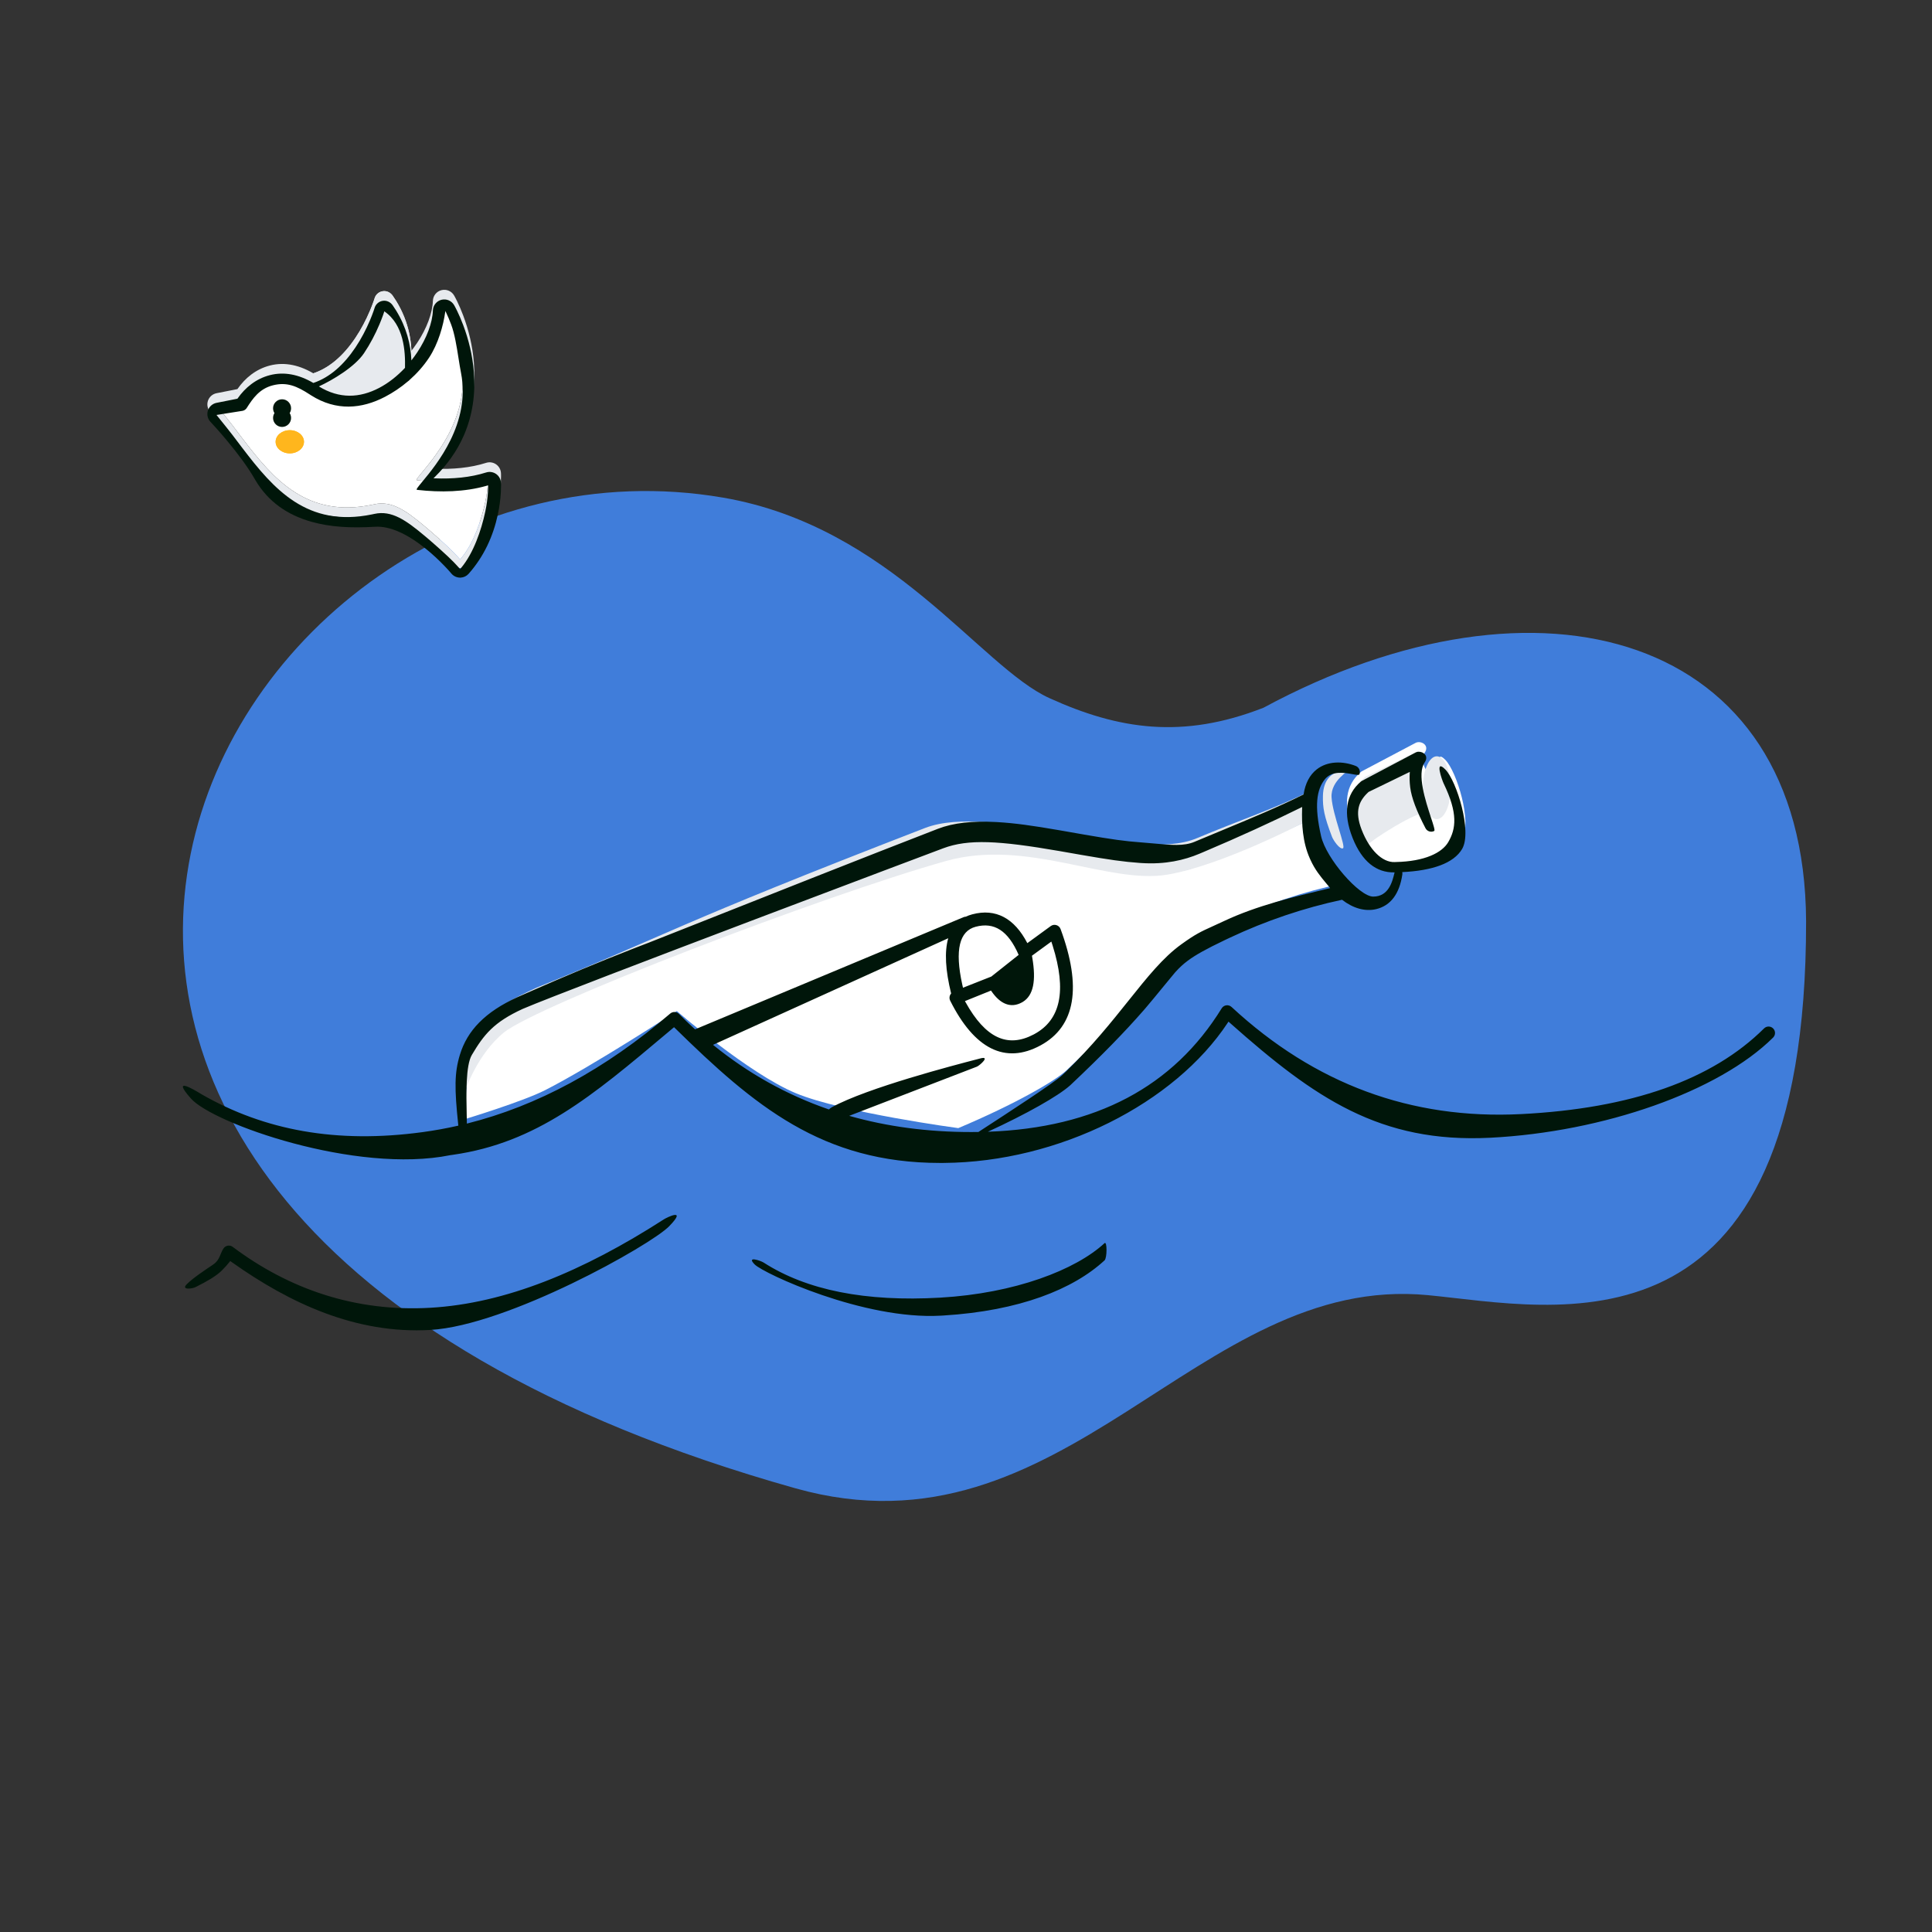 <svg width="602" height="602" viewBox="0 0 602 602" fill="none" xmlns="http://www.w3.org/2000/svg">
<rect x="0" y="0" width="602" height="602" fill="#333333" stroke="none"/>
<path fill-rule="evenodd" clip-rule="evenodd" d="M247.858 463.75C331.941 487.395 372.855 396.655 444.898 403.559C484.335 407.338 562.942 426.491 562.767 286.968C562.327 196.891 479.302 174.335 393.686 220.53C368.492 230.382 348.602 227.329 327.006 217.539C305.41 207.75 277.636 164.048 225.288 155.057C67.758 128.001 -67.03 375.199 247.858 463.75Z" fill="#407DDA"/>
<path fill-rule="evenodd" clip-rule="evenodd" d="M441.153 231.445C442.73 230.678 445.56 232.166 443.919 234.56C440.283 239.86 454.343 250.448 449.83 241.118C449.348 240.12 446.872 233.222 450.374 236.783C453.876 240.345 458.758 256.084 455.6 261.507C452.829 266.266 445.496 268.53 435.486 268.798L435.035 268.808L434.822 268.821C428.921 269.096 424.446 265.444 421.557 258.331L421.419 257.984C418.495 250.539 419.297 244.571 424.025 240.548C424.111 240.475 424.203 240.409 424.3 240.352L424.448 240.271L441.153 231.445Z" fill="white"/>
<path fill-rule="evenodd" clip-rule="evenodd" d="M122.347 92.118C121.658 91.141 120.543 90.578 119.352 90.724C118.132 90.872 117.112 91.721 116.741 92.891L116.642 93.204C116.567 93.435 116.477 93.699 116.372 93.997C116.073 94.847 115.71 95.789 115.281 96.803C114.063 99.686 112.563 102.564 110.772 105.241C106.909 111.016 102.254 115.036 96.797 116.585C95.945 116.827 95.449 117.714 95.691 118.567C95.814 119 103.783 122.983 111.919 121.979C119.81 121.005 127.876 115.056 127.941 114.651L128.04 113.808L128.068 113.526C128.633 107.396 127.56 100.473 123.433 93.766C123.09 93.208 122.728 92.659 122.347 92.118Z" fill="#E7EAEE"/>
<path fill-rule="evenodd" clip-rule="evenodd" d="M138.768 93.901L138.726 94.225C138.155 98.374 136.553 104.153 133.656 108.512C130.089 113.879 125.055 117.983 119.997 120.628C112.7 124.443 104.757 125.142 96.936 120.185L96.591 119.963C92.481 117.275 89.362 115.981 85.083 117.049C80.803 118.117 78.725 121.234 76.878 124.125L76.793 124.248C76.497 124.643 76.064 124.917 75.576 125.014L67.462 126.299L70.417 129.969C71.306 131.082 71.938 131.884 72.313 132.376L75.561 136.654C85.24 149.348 95.656 161.469 115.968 157.273L116.656 157.125C122.038 155.929 126.55 159.142 132.21 163.877L133.419 164.896C134.917 166.163 139.443 170.153 141.296 172.074L141.901 172.71L142.46 173.311C142.576 173.437 142.687 173.559 142.793 173.676L143.37 174.327L143.725 173.908C147.556 169.296 149.956 162.27 151.198 156.475C151.668 154.285 151.937 152.188 152.049 150.254L152.063 150.002C152.092 149.437 152.105 148.943 152.107 148.53V148.224L151.528 148.394C144.829 150.294 137.292 150.483 129.937 149.634C128.16 149.429 147.65 133.644 143.649 113.201C142.738 108.542 142.159 102.312 140.567 98.084C140.064 96.75 139.544 95.531 139.028 94.44L138.768 93.901Z" fill="white"/>
<path fill-rule="evenodd" clip-rule="evenodd" d="M442 233.97L425.326 242.076C421.329 245.477 420.649 250.535 423.287 257.251C424.212 259.607 426.527 265.22 426.527 263.015C426.527 262.326 442 252.212 444.969 253.202C447.714 254.117 442.783 245.869 441.401 242.076L442 233.763L442.459 232.935" fill="#E7EAEE"/>
<path fill-rule="evenodd" clip-rule="evenodd" d="M419.753 240.054C420.861 240.054 414.581 243.007 414.905 248.454C415.229 253.901 419.485 263.939 418.45 264.335C417.415 264.73 415.452 261.804 415.057 260.769C412.595 254.327 412.129 251.699 412.217 247.942C412.333 243.024 414.918 240.054 419.753 240.054Z" fill="#E7EAEE"/>
<ellipse cx="447.697" cy="245.449" rx="4.335" ry="9.792" fill="#E7EAEE"/>
<path fill-rule="evenodd" clip-rule="evenodd" d="M144.935 348.691C144.935 331.701 146.823 324.314 167.094 315.041C208.64 298.248 208.64 297.601 288.232 266.829C309.281 258.733 353.657 278.127 372.954 269.999C385.818 264.58 397.849 260.557 408.477 255.183C409.506 261.904 416.159 273.283 418.503 275.239C406.057 277.851 394.017 281.89 382.385 287.356C357.238 299.173 372.139 295.953 332.308 333.515C328.933 336.698 316.529 343.956 298.593 351.516C298.593 351.516 262.473 346.665 247.987 340.64C233.244 334.507 210.904 315.041 210.904 315.041C210.904 315.041 184.849 332.039 169.87 339.68C162.859 343.256 144.935 348.691 144.935 348.691Z" fill="white"/>
<path fill-rule="evenodd" clip-rule="evenodd" d="M144.935 339.862C144.935 335.874 144.514 333.09 144.935 330.012C146.309 319.975 151.692 314.84 167.205 307.744C208.751 290.951 208.64 288.772 288.232 257.999C309.281 249.904 353.657 269.297 372.954 261.17C385.818 255.751 397.849 251.728 408.477 246.354C408.507 246.546 407.401 255.731 407.401 255.731C407.401 255.731 381.163 269.586 363.807 272.524C345.366 275.645 320.037 261.17 294.746 268.289C256.23 279.131 167.473 313.209 156.974 321.75C148.723 328.46 144.935 339.862 144.935 339.862Z" fill="#E7EAEE"/>
<path fill-rule="evenodd" clip-rule="evenodd" d="M122.347 92.118C121.658 91.141 120.543 90.578 119.352 90.724C118.132 90.872 117.112 91.721 116.741 92.891L116.642 93.204C116.567 93.435 116.477 93.699 116.372 93.997C116.073 94.847 115.71 95.789 115.281 96.803C114.063 99.686 112.563 102.564 110.772 105.241C106.909 111.016 102.254 115.036 96.797 116.585C95.945 116.827 95.449 117.714 95.691 118.567C95.933 119.42 109.191 113.379 113.441 107.026C115.354 104.166 116.946 101.112 118.239 98.054C118.629 97.131 118.968 96.262 119.259 95.46L119.4 95.064C119.514 94.741 119.612 94.451 119.695 94.195C119.716 94.013 119.736 93.952 119.754 94.012C128.95 100.304 125.335 115.918 126.218 115.994C127.062 116.067 127.808 115.473 127.941 114.651L128.04 113.808L128.068 113.526C128.633 107.396 127.56 100.473 123.433 93.766C123.09 93.208 122.728 92.659 122.347 92.118Z" fill="#E7EAEE"/>
<path fill-rule="evenodd" clip-rule="evenodd" d="M141.496 92.07L141.699 92.432L141.946 92.897C142.095 93.182 142.262 93.514 142.444 93.888C143.075 95.186 143.712 96.655 144.322 98.275C146.039 102.834 147.24 107.755 147.65 112.881C148.206 119.838 147.202 126.403 144.659 132.376L144.441 132.877C142.375 137.543 139.364 141.818 135.457 145.653L135.07 146.028L135.399 146.044C141.026 146.281 146.591 145.777 151.483 144.217C152.532 143.883 153.675 144.055 154.579 144.684C155.481 145.311 156.042 146.321 156.098 147.418L156.111 147.759L156.119 148.209V148.382C156.119 149.01 156.1 149.714 156.056 150.486C155.932 152.617 155.637 154.916 155.122 157.316C153.669 164.096 150.763 170.446 146.014 175.797C145.383 176.507 144.497 176.932 143.554 176.983L143.336 176.988C142.329 176.969 141.41 176.553 140.757 175.842L140.278 175.286L140.044 175.02L139.545 174.466L138.999 173.877C138.809 173.675 138.612 173.467 138.407 173.255C136.663 171.447 134.739 169.654 132.695 168.005C127.029 163.433 121.564 160.852 116.897 161.131C109.262 161.59 102.939 161.234 97.074 159.588C89.491 157.46 83.536 153.286 79.596 146.64L79.375 146.261C77.335 142.703 74.322 138.605 70.768 134.339C69.669 133.021 68.586 131.767 67.553 130.608L67.114 130.117C66.41 129.334 65.834 128.711 65.592 128.457C64.701 127.517 64.391 126.169 64.78 124.935L64.837 124.769C65.265 123.616 66.261 122.763 67.474 122.523L73.981 121.237L74.057 121.128C76.385 117.818 79.709 115.015 84.125 113.886C88.731 112.708 93.577 113.732 98.458 116.829L98.799 117.049C105.391 121.36 111.925 121.122 118.137 117.874C122.575 115.554 126.804 111.614 130.009 106.792C132.989 102.309 134.76 97.516 134.886 93.733C134.939 92.152 136.029 90.795 137.563 90.408C139.098 90.02 140.703 90.7 141.496 92.07ZM138.768 93.901L138.726 94.225C138.155 98.374 136.553 104.153 133.656 108.512C130.089 113.879 125.055 117.983 119.997 120.628C112.7 124.443 104.757 125.142 96.936 120.185L96.591 119.963C92.481 117.275 89.362 115.981 85.083 117.049C80.803 118.117 78.725 121.234 76.877 124.125L76.793 124.248C76.497 124.643 76.064 124.917 75.575 125.014L67.462 126.299L70.416 129.969C71.306 131.082 71.938 131.884 72.313 132.376L75.56 136.654C85.239 149.348 95.656 161.469 115.968 157.273L116.656 157.125C122.038 155.929 126.55 159.142 132.21 163.877L133.419 164.896C134.916 166.163 139.443 170.153 141.296 172.074L141.901 172.71L142.46 173.311C142.576 173.437 142.687 173.559 142.792 173.676L143.37 174.327L143.724 173.908C147.556 169.296 149.956 162.27 151.198 156.475C151.667 154.285 151.937 152.188 152.049 150.254L152.063 150.002C152.092 149.436 152.105 148.943 152.107 148.53V148.224L151.528 148.394C144.829 150.294 137.291 150.483 129.937 149.634C128.16 149.429 147.65 133.644 143.649 113.201C142.737 108.542 142.159 102.312 140.566 98.084C140.064 96.75 139.544 95.531 139.028 94.44L138.768 93.901Z" fill="#E7EAEE"/>
<path fill-rule="evenodd" clip-rule="evenodd" d="M87.892 130.032C89.441 130.032 90.701 128.772 90.701 127.223C90.701 125.674 89.441 124.413 87.892 124.413C86.343 124.413 85.082 125.674 85.082 127.223C85.082 128.772 86.343 130.032 87.892 130.032Z" fill="#00160A"/>
<ellipse cx="90.3" cy="137.657" rx="4.415" ry="3.612" fill="#FFB61D"/>
<ellipse cx="90.3" cy="137.657" rx="4.415" ry="3.612" fill="#FFB61D"/>
<path fill-rule="evenodd" clip-rule="evenodd" d="M141.496 95.07L141.699 95.432L141.946 95.897C142.095 96.182 142.262 96.514 142.444 96.888C143.075 98.186 143.712 99.655 144.322 101.275C146.039 105.834 147.24 110.755 147.65 115.881C148.206 122.838 147.202 129.403 144.658 135.376L144.441 135.877C142.375 140.543 139.364 144.818 135.457 148.653L135.069 149.028L135.399 149.044C141.026 149.281 146.591 148.777 151.482 147.217C152.531 146.883 153.675 147.055 154.579 147.684C155.481 148.311 156.041 149.321 156.098 150.418L156.111 150.759L156.119 151.209V151.382C156.119 152.01 156.1 152.714 156.055 153.486C155.932 155.617 155.637 157.916 155.122 160.316C153.669 167.096 150.763 173.446 146.014 178.797C145.383 179.507 144.496 179.932 143.554 179.983L143.336 179.988C142.329 179.969 141.41 179.553 140.757 178.842L140.278 178.286L140.044 178.02L139.545 177.466L138.999 176.877C138.809 176.675 138.612 176.467 138.407 176.255C136.663 174.447 134.739 172.654 132.695 171.005C127.029 166.433 121.564 163.852 116.897 164.131C109.262 164.59 102.939 164.234 97.074 162.588C89.49 160.46 83.536 156.286 79.596 149.64L79.375 149.261C77.335 145.703 74.322 141.605 70.767 137.339C69.669 136.021 68.586 134.767 67.553 133.608L67.114 133.117C66.41 132.334 65.834 131.711 65.592 131.457C64.7 130.517 64.39 129.169 64.78 127.935L64.837 127.769C65.265 126.616 66.261 125.763 67.474 125.523L73.981 124.237L74.057 124.128C76.385 120.818 79.709 118.015 84.125 116.886C88.471 115.775 93.032 116.624 97.634 119.326C102.731 117.618 107.108 113.719 110.772 108.241C112.563 105.564 114.063 102.686 115.281 99.803C115.71 98.789 116.073 97.847 116.372 96.997C116.477 96.7 116.566 96.435 116.642 96.204L116.741 95.891C117.112 94.721 118.132 93.872 119.352 93.724C120.543 93.578 121.658 94.141 122.347 95.118C122.728 95.659 123.09 96.208 123.433 96.766C126.637 101.972 128 107.309 128.186 112.303C128.823 111.497 129.433 110.659 130.009 109.792C132.989 105.309 134.76 100.516 134.886 96.733C134.939 95.152 136.029 93.795 137.563 93.408C139.098 93.02 140.703 93.7 141.496 95.07ZM118.137 120.874C112.103 124.029 105.765 124.344 99.365 120.408C103.674 118.416 110.588 114.291 113.441 110.026C115.354 107.166 116.946 104.112 118.239 101.054C118.629 100.131 118.968 99.262 119.259 98.46L119.4 98.064C119.514 97.741 119.612 97.451 119.695 97.195C119.716 97.013 119.736 96.952 119.754 97.012C125.867 101.194 126.319 109.496 126.195 114.615C123.737 117.237 120.98 119.388 118.137 120.874ZM119.997 123.628C122.445 122.348 124.888 120.725 127.162 118.783C127.337 118.681 127.492 118.547 127.617 118.388C129.864 116.406 131.931 114.106 133.655 111.512C136.553 107.153 138.154 101.374 138.726 97.225L138.768 96.901L139.028 97.44C139.543 98.531 140.064 99.75 140.566 101.084C141.674 104.026 142.292 107.938 142.872 111.615C143.125 113.222 143.372 114.784 143.649 116.201C146.715 131.87 135.982 144.802 131.601 150.08C130.267 151.689 129.521 152.586 129.936 152.634C137.291 153.483 144.829 153.294 151.528 151.394L152.107 151.224V151.53C152.105 151.943 152.092 152.436 152.063 153.002L152.049 153.254C151.937 155.188 151.667 157.285 151.198 159.475C149.956 165.27 147.556 172.296 143.724 176.908L143.37 177.327L142.792 176.676C142.687 176.559 142.576 176.437 142.46 176.311L141.901 175.71L141.296 175.074C139.443 173.153 134.916 169.163 133.419 167.896L132.21 166.877C126.549 162.142 122.037 158.929 116.656 160.125L115.968 160.273C95.655 164.469 85.239 152.348 75.56 139.654L72.313 135.376C71.938 134.884 71.306 134.082 70.416 132.969L67.462 129.299L75.575 128.014C76.063 127.917 76.497 127.643 76.793 127.248L76.877 127.125C78.725 124.234 80.803 121.117 85.082 120.049C89.362 118.981 92.481 120.275 96.591 122.963L96.936 123.185C104.756 128.142 112.7 127.443 119.997 123.628ZM441.152 234.445C442.73 233.678 445.56 235.165 443.918 237.56C441.433 241.183 444.194 249.599 445.876 254.724L445.876 254.725C446.655 257.096 447.201 258.763 446.891 258.925C445.909 259.438 444.696 259.058 444.183 258.076C441.403 252.757 439.807 248.533 439.409 245.323C439.211 243.726 439.167 242.18 439.279 240.689L439.293 240.517L426.443 246.764L426.28 246.913C423.38 249.635 422.103 252.794 424.226 258.39L424.352 258.715C426.656 264.582 430.557 268.791 434.616 268.616L434.933 268.599C443.953 268.419 449.343 265.704 451.267 262.399C453.687 258.244 454.343 253.448 449.83 244.118C449.347 243.12 446.872 236.222 450.374 239.783C453.876 243.345 458.758 259.084 455.6 264.507C452.964 269.034 446.2 271.304 436.93 271.745C436.984 271.981 436.996 272.231 436.958 272.485C436.081 278.444 433.361 282.192 428.812 283.277C425.334 284.106 421.596 283.007 418.172 280.36C406.143 282.944 394.499 286.881 383.238 292.172L381.57 292.962C375.825 295.707 372.53 297.546 370.125 299.334C368.713 300.383 367.548 301.457 366.295 302.84L366.093 303.07C365.484 303.775 364.158 305.395 362.65 307.238C360.642 309.69 358.312 312.537 356.921 314.147L356.25 314.92C350.598 321.395 343.475 328.742 333.685 337.975L333.411 338.226C329.74 341.506 319.986 347.052 307.822 352.644C341.391 351.451 365.597 338.638 380.671 314.184C381.334 313.108 382.815 312.906 383.742 313.765C409.663 337.771 439.697 348.881 473.959 347.146C508.313 345.406 533.523 336.478 549.666 320.447C550.453 319.666 551.723 319.671 552.504 320.457C553.285 321.244 553.281 322.514 552.494 323.295C535.559 340.112 499.604 352.73 464.344 354.516C430.053 356.252 409.592 342.123 383.431 318.9L382.792 318.329L382.562 318.681C365.994 343.79 329.996 362.105 294.073 362.364L292.947 362.368C256.203 362.368 235.012 344.576 210.222 320.259L210.029 320.068L209.941 320.144L208.848 321.062L207.775 321.965C184.547 341.513 167.215 356.099 141.143 359.825L140.311 359.941C110.915 365.889 66.331 350.046 59.48 342.281C53.203 335.166 60.525 339.588 62.535 340.803C62.718 340.913 62.858 340.998 62.938 341.044C82.395 352.183 104.828 356.425 131.742 352.754C135.457 352.247 139.148 351.577 142.815 350.742L142.773 350.347C141.597 339.185 141.591 334.307 143.284 328.708C145.587 321.091 151.179 315.304 161.238 310.703L164.008 309.479C176.433 304.003 186.301 299.891 196.537 295.897L197.286 295.605C198.434 295.158 199.597 294.709 200.784 294.253L201.947 293.81C202.368 293.661 207.85 291.488 216.184 288.184L216.187 288.183L216.187 288.183L216.193 288.18C235.42 280.558 269.814 266.923 292.253 258.247C297.107 256.38 302.985 255.759 310.195 256.132L310.816 256.166C316.217 256.484 321.529 257.217 330.237 258.724L337.889 260.064C346.433 261.543 350.573 262.126 355.406 262.47C356.926 262.579 358.37 262.713 359.743 262.84C364.825 263.313 368.916 263.693 372.175 262.32C375.074 261.099 377.916 259.92 380.701 258.765L380.701 258.765C389.809 254.987 398.304 251.463 406.188 247.544C406.729 244.038 408.11 241.45 410.275 239.745C413.614 237.115 418.341 237.071 422.441 238.665C423.474 239.067 423.985 240.23 423.584 241.263C423.454 241.597 422.619 241.443 421.437 241.225C418.967 240.77 414.982 240.035 412.758 242.898C410.284 246.083 409.462 250.962 411.653 260.57C413.241 267.533 423.534 279.373 427.881 279.373C432.728 279.373 433.862 274.667 434.505 271.998L434.545 271.831C428.781 271.98 424.4 268.332 421.557 261.331L421.419 260.984C418.495 253.539 419.296 247.571 424.025 243.548C424.111 243.475 424.203 243.409 424.299 243.352L424.448 243.271L441.152 234.445ZM414.47 276.732C414.267 276.487 414.066 276.235 413.868 275.977C413.792 275.896 413.72 275.816 413.657 275.74C413.558 275.619 413.457 275.497 413.354 275.373C413.274 275.277 413.194 275.18 413.112 275.083L413.11 275.08L413.096 275.063C411.54 273.195 409.739 271.03 408.328 267.909L408.123 267.454C405.859 262.384 405.59 256.688 405.728 251.992L405.75 251.446L405.63 251.507C396.278 256.135 386.105 260.778 375.111 265.437L373.733 266.019C369.026 268.002 363.146 269.402 355.697 268.921L355.121 268.882C350.032 268.519 345.751 267.911 336.775 266.352L330.073 265.177C311.181 261.906 301.728 261.396 293.937 264.309C293.937 264.309 177.765 308.009 162.886 314.362C153.837 318.502 150.767 322.397 147.025 328.708C145.09 331.972 145.285 340.977 145.421 347.231L145.421 347.232C145.444 348.281 145.465 349.253 145.474 350.107C167.44 344.613 188.556 333.192 208.833 315.82C209.632 315.135 210.825 315.184 211.565 315.933C213.206 317.591 214.874 319.193 216.569 320.74L300.226 285.788C300.456 285.693 300.693 285.643 300.927 285.634C301.557 285.337 302.237 285.091 302.966 284.897C310.261 282.958 316.086 286.113 320.111 293.879L327.403 288.56C328.478 287.776 330.006 288.237 330.467 289.485C337.122 307.469 335.183 319.791 324.226 325.737C313.176 331.733 303.566 326.789 296.074 311.803C295.694 311.042 295.843 310.164 296.369 309.571C294.583 302.316 294.252 296.535 295.467 292.349L222.172 325.565C233.132 334.462 245.167 341.173 258.285 345.7C258.585 345.412 258.91 345.166 259.229 344.991C270.279 338.938 297.502 331.868 304.227 330.122C304.808 329.971 305.237 329.859 305.488 329.792C308.643 328.947 305.41 331.895 304.458 332.334L304.337 332.386L264.603 347.687C276.423 351.053 289.08 352.736 302.579 352.736C303.347 352.736 304.11 352.73 304.868 352.719L305.757 352.141C314.253 346.618 328.464 337.381 330.932 335.055L332.083 333.966C340.263 326.028 346.352 318.413 351.666 311.765C357.497 304.472 362.397 298.344 368.106 294.233C372.545 291.037 374.154 290.306 377.934 288.59C378.946 288.131 380.113 287.601 381.531 286.935C391.559 282.222 402.948 279.493 413.638 276.932L413.638 276.932L414.47 276.732ZM303.997 288.776C309.777 287.239 314.106 289.953 317.406 297.534L308.887 304.29L308.887 304.29L308.872 304.296L300.062 307.772L299.842 306.805C297.43 295.869 299.002 290.104 303.997 288.776ZM311.379 305.184C311.219 304.896 310.998 304.662 310.74 304.489C311.007 304.667 311.233 304.911 311.392 305.209L311.379 305.184ZM206.878 379.928C207.81 379.328 214.243 376.189 208.514 382.089C202.785 387.988 158.17 413.015 134.087 414.401C110.875 415.737 90.265 406.043 72.334 393.355L71.74 392.931L71.621 393.084C70.828 394.09 70.012 395.003 69.174 395.823L68.813 396.169C67.294 397.595 64.666 399.209 60.868 401.085C59.874 401.575 56.363 402.027 58.18 400.174C59.997 398.321 63.973 395.654 66.289 394.124C67.803 393.125 68.281 391.956 68.755 390.796C69.006 390.181 69.257 389.569 69.659 388.986C70.307 388.049 71.603 387.838 72.514 388.521C90.19 401.769 110.84 408.832 134.087 407.494C157.43 406.151 181.538 396.232 206.878 379.928ZM344.173 392.722C344.987 391.97 344.987 386.609 344.173 387.36C335.157 395.68 316.28 402.997 292.988 404.338C269.666 405.68 251.329 402.013 237.944 393.406C237.011 392.806 232.397 391.221 235.17 394.008C237.944 396.795 269.114 411.337 293.218 409.95L293.94 409.907C317.691 408.457 334.435 401.707 344.173 392.722ZM327.709 293.752L327.588 293.391L321.547 297.8L321.658 298.423C322.873 305.529 322.044 310.173 318.674 312.202L318.498 312.305C314.985 314.274 311.68 312.883 308.915 308.836L308.794 308.656L300.67 311.937L300.858 312.278C307.068 323.484 313.95 326.6 322.05 322.349L322.312 322.21C330.446 317.796 332.45 308.787 327.99 294.626L327.709 293.752ZM90.701 130.223C90.701 131.772 89.441 133.032 87.892 133.032C86.343 133.032 85.083 131.772 85.083 130.223C85.083 128.674 86.343 127.413 87.892 127.413C89.441 127.413 90.701 128.674 90.701 130.223Z" fill="#00160A"/>
</svg>
